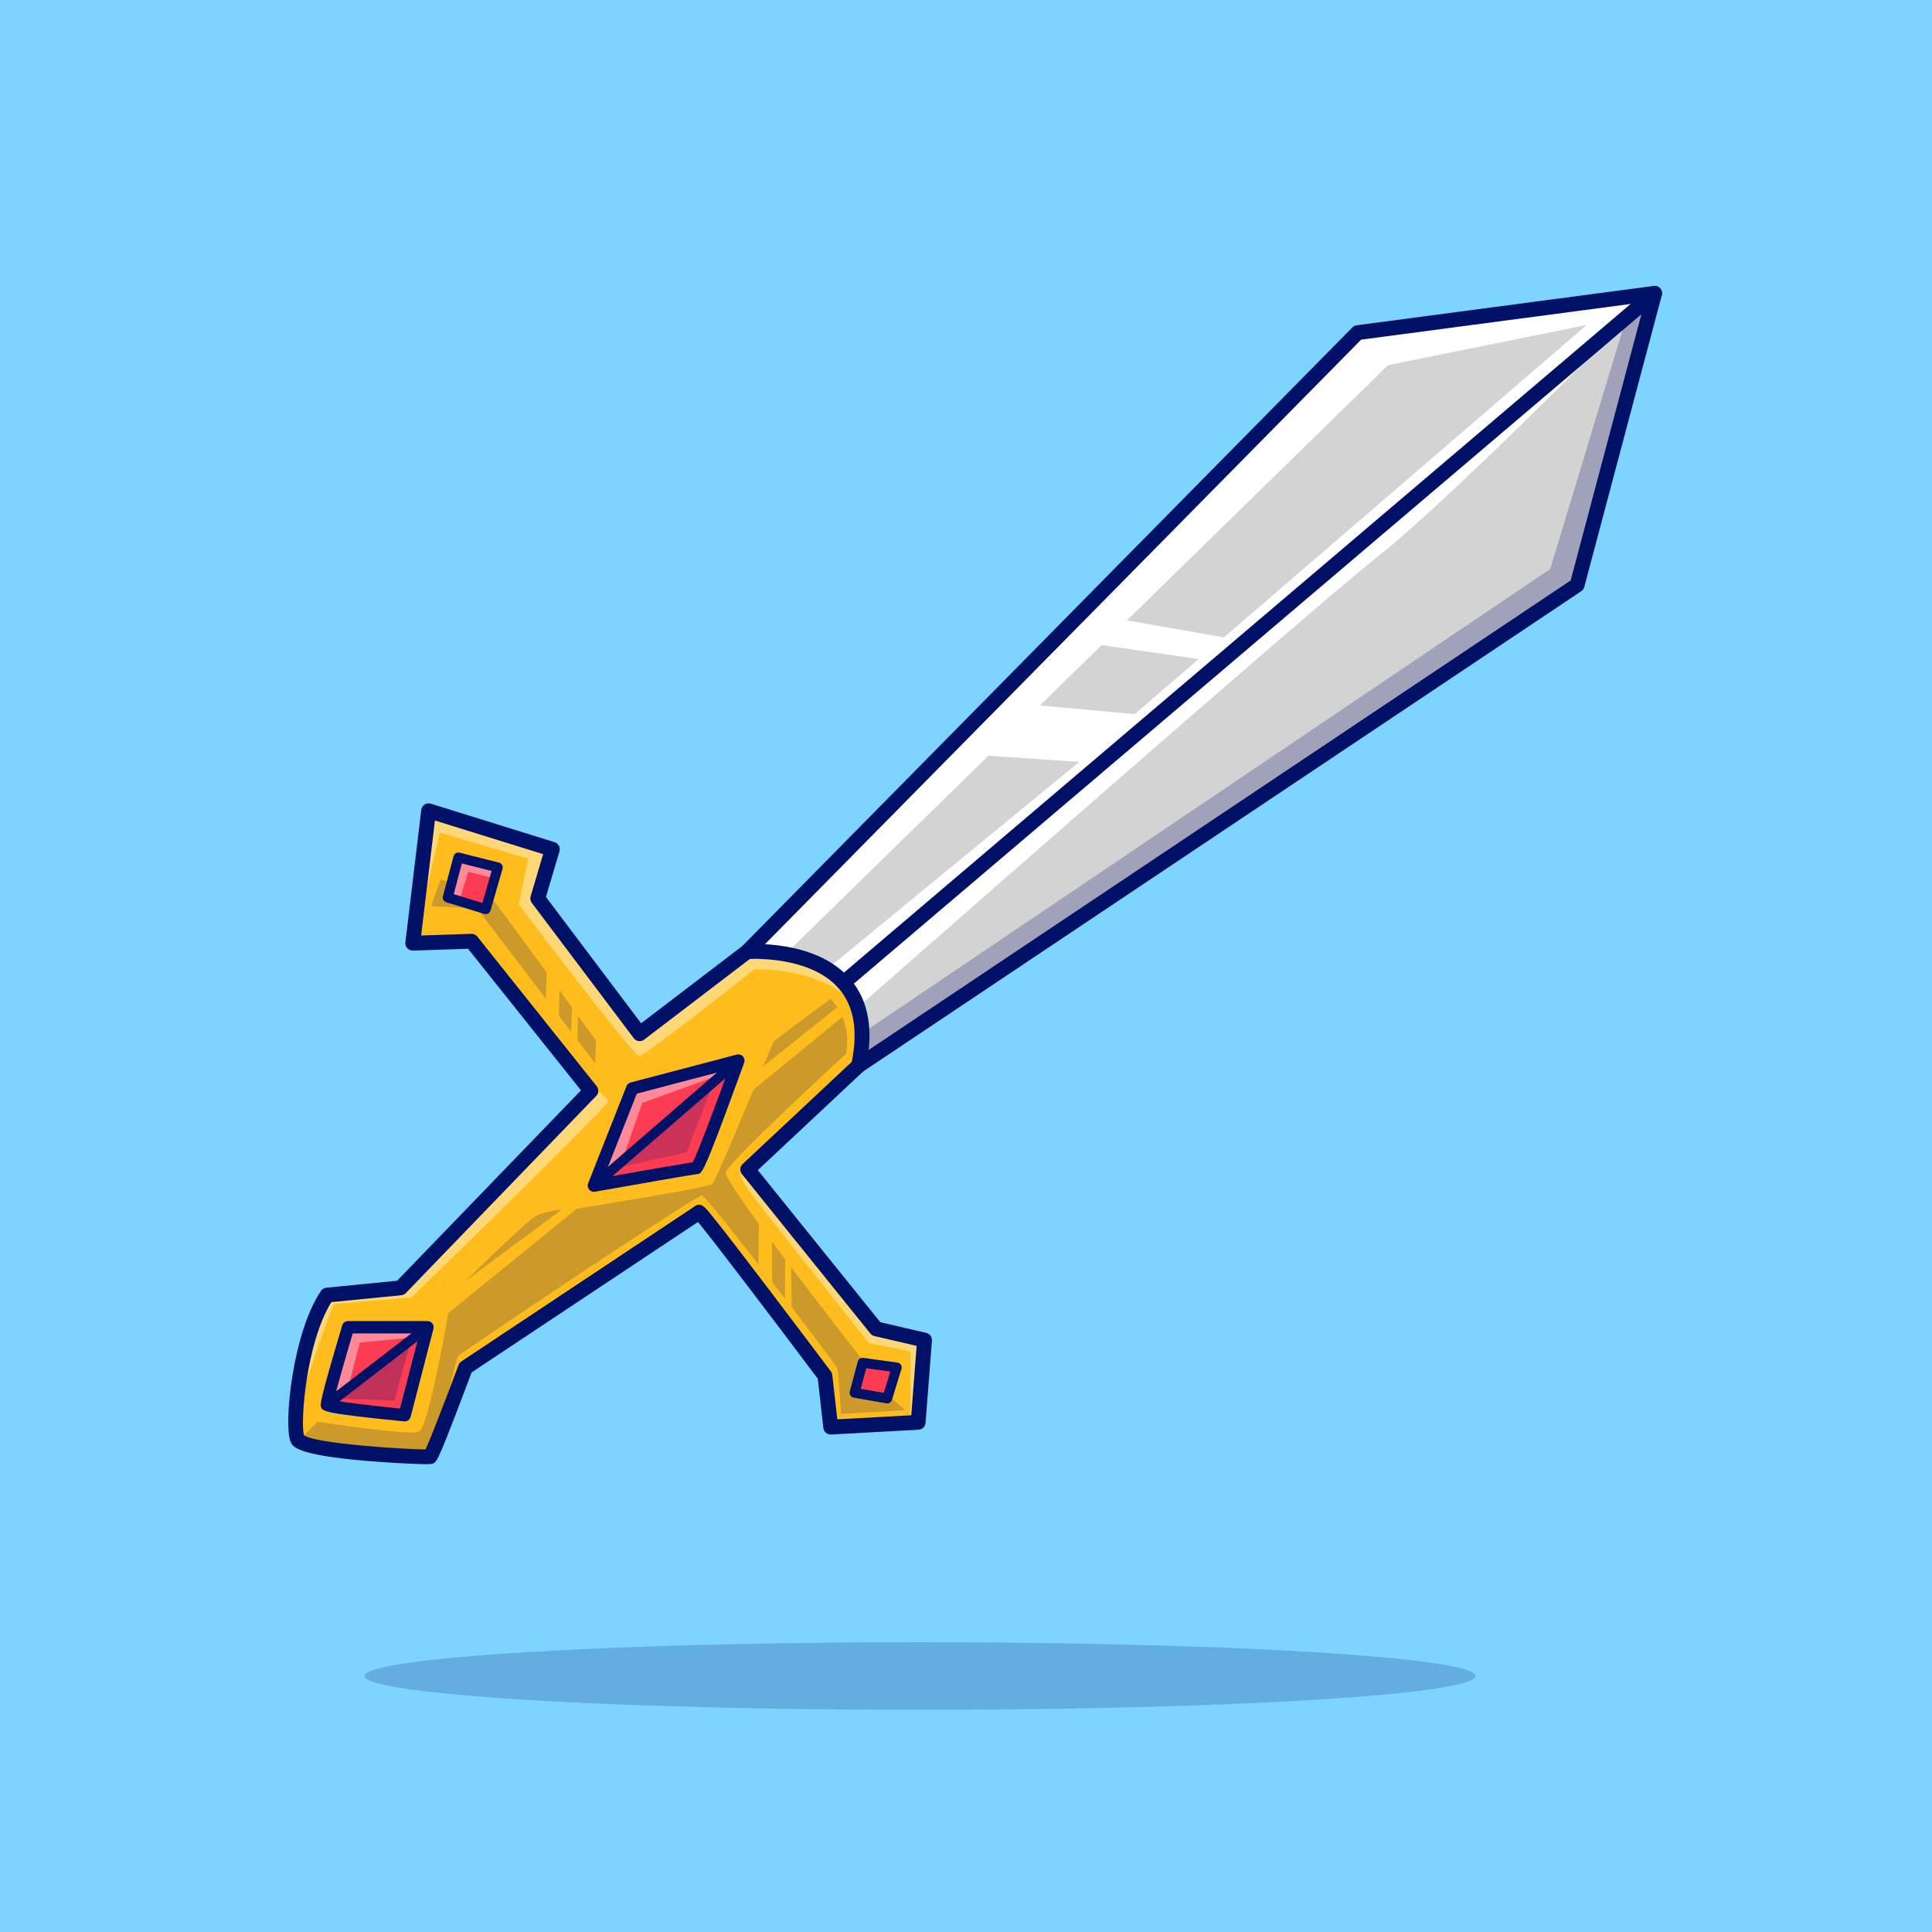 <?xml version="1.0" encoding="utf-8"?>
<!-- Generator: Adobe Illustrator 27.5.0, SVG Export Plug-In . SVG Version: 6.00 Build 0)  -->
<svg version="1.1" id="Layer_1" xmlns="http://www.w3.org/2000/svg" xmlns:xlink="http://www.w3.org/1999/xlink" x="0px" y="0px"
	 viewBox="0 0 4000 4000" style="enable-background:new 0 0 4000 4000;" xml:space="preserve">
<g>
	<g>
		<rect style="fill:#7DD4FF;" width="4000" height="4000"/>
	</g>
	<g>
		<g>
			<path style="fill:#D3D3D3;" d="M1746.859,2027.067L3408.205,615.015l-594.796,78.789L1560.46,1964.365
				C1595.924,1963.912,1690.335,1968.654,1746.859,2027.067z"/>
		</g>
		<g>
			<path style="fill:#D3D3D3;" d="M1785.381,2194.52l1475.157-986.599l155.524-585.344L1754.1,2035.152
				C1786.784,2074.212,1797.321,2127.74,1785.381,2194.52z"/>
		</g>
		<g>
			<path style="fill:#FEBD1C;" d="M1548.964,1975.615l-221.301,168.886c-1.152,0.886-2.629,1.259-4.029,1.062
				c-1.432-0.196-2.724-0.953-3.595-2.106l-211.02-280.057c-1.037-1.375-1.356-3.161-0.865-4.81l28.691-96.713l-244.819-76.156
				l-31.332,261.448l115.389-3.852c1.715-0.057,3.352,0.699,4.419,2.041l247.018,309.667c1.703,2.127,1.557,5.19-0.339,7.15
				l-394.008,407.956c-0.891,0.926-2.086,1.501-3.364,1.628l-149.516,14.759c-56.028,85.103-70.906,263.314-59.575,290.314
				c1.065,2.54,12.466,15.738,132.651,26.479c62.463,5.583,122.024,7.57,133.885,7.412c8.362-14.79,47.598-117.277,71.381-181.148
				c0.399-1.073,1.126-1.993,2.08-2.624c4.78-3.175,477.805-317.367,483.507-321.363c5.398-3.869,5.626-4.025,49.867,52.763
				c21.794,27.981,51.881,67.207,89.424,116.587c63.907,84.066,128.133,169.59,128.776,170.443c0.582,0.77,0.941,1.686,1.053,2.646
				l11.368,100.951l171.181-9.356l12.49-160.866l-95.67-22.213c-1.18-0.273-2.236-0.938-2.994-1.882l-265.908-330.04
				c-1.786-2.209-1.559-5.417,0.512-7.357l228.271-213.774c14.765-69.866,5.153-124.89-28.578-163.565
				C1683.718,1970.804,1564.017,1974.885,1548.964,1975.615z M1034.605,1795.277l-22.076,87.234
				c-0.356,1.411-1.264,2.618-2.522,3.354c-0.785,0.456-1.662,0.707-2.556,0.737c-0.535,0.018-1.072-0.044-1.596-0.185
				l-79.498-21.502c-2.818-0.759-4.525-3.612-3.872-6.453l19.266-83.626c0.672-2.895,3.521-4.712,6.441-4.084l82.308,17.894
				c1.436,0.313,2.685,1.198,3.458,2.444C1034.73,1792.342,1034.966,1793.855,1034.605,1795.277z M890.878,2752.161
				c-0.018,0.1,0.025,0.199,0.002,0.299l-41.138,183.609c-0.544,2.43-2.665,4.154-5.105,4.235c-0.18,0.006-0.36,0.001-0.541-0.009
				c-122.564-8.015-154.061-12.901-162.791-16.424c-0.607-0.161-1.141-0.434-1.667-0.804c-0.484-0.287-0.838-0.564-1.104-0.834
				c-0.011-0.014-0.027-0.017-0.038-0.03c-0.011-0.012-0.011-0.027-0.022-0.04c-0.453-0.486-0.649-0.948-0.826-1.389
				c-0.049-0.125-0.104-0.264-0.155-0.449c-0.009-0.025-0.01-0.051-0.016-0.076c-0.074-0.297-0.127-0.717-0.133-1.37
				c-0.008-0.318-0.023-0.623,0.024-0.938c0.363-7.467,5.621-36.171,38.778-162.563c0.606-2.32,2.666-3.963,5.064-4.043
				l164.198-5.482c0.106-0.004,0.195,0.057,0.299,0.059c0.546,0.012,1.065,0.138,1.584,0.313c0.214,0.072,0.432,0.09,0.634,0.188
				c0.644,0.308,1.231,0.744,1.729,1.314c0.03,0.036,0.081,0.048,0.112,0.085c0.003,0.002,0.003,0.006,0.006,0.01c0,0,0,0,0,0
				c0.514,0.623,0.837,1.329,1.031,2.062c0.058,0.221,0.033,0.444,0.065,0.671C890.941,2751.096,890.969,2751.625,890.878,2752.161z
				 M1769.451,2881.188l14.442-62.69c0.616-2.67,3.168-4.489,5.844-4.175l71.055,7.363c1.585,0.159,3.017,1.012,3.915,2.323
				c0.902,1.311,1.18,2.955,0.765,4.49l-17.573,64.793c-0.632,2.332-2.71,3.922-5.05,4c-0.307,0.01-0.62-0.006-0.934-0.048
				l-67.924-9.466c-1.507-0.209-2.854-1.044-3.718-2.298C1769.409,2884.226,1769.114,2882.673,1769.451,2881.188z
				 M1539.079,2201.174c-0.034,0.483-0.135,0.966-0.302,1.435c-0.199,0.558-20.196,56.22-40.826,111.199
				c-42.993,114.552-46.26,114.661-51.209,114.827c-6.42,0.405-129.851,21.994-211.24,36.407c-0.255,0.046-0.506,0.069-0.758,0.078
				l-0.003,0.001c-0.003,0-0.005,0-0.005,0c-0.034,0.001-0.067-0.02-0.101-0.021c-0.773,0.011-1.544-0.133-2.259-0.447
				c-0.307-0.135-0.53-0.401-0.809-0.591c-0.38-0.259-0.797-0.448-1.111-0.812c-0.019-0.022-0.023-0.052-0.042-0.075
				c-0.017-0.019-0.041-0.024-0.057-0.044c-0.39-0.476-0.654-1.016-0.858-1.576c-0.058-0.156-0.095-0.307-0.137-0.464
				c-0.133-0.503-0.198-1.013-0.186-1.535c0.004-0.111-0.018-0.217-0.008-0.328c0.047-0.515,0.151-1.027,0.347-1.523l79.415-201.173
				c0.63-1.606,1.994-2.812,3.665-3.249l219.701-57.751c0.554-0.152,1.117-0.184,1.675-0.154c0.109,0.006,0.211,0.035,0.32,0.049
				c0.527,0.061,1.03,0.2,1.516,0.411c0.14,0.06,0.277,0.112,0.412,0.185c0.534,0.285,1.036,0.63,1.457,1.089
				c0.022,0.024,0.034,0.054,0.053,0.078c0.014,0.015,0.032,0.02,0.046,0.035c0.044,0.051,0.054,0.116,0.096,0.169
				c0.359,0.448,0.63,0.942,0.831,1.468c0.061,0.16,0.119,0.31,0.161,0.474c0.166,0.595,0.268,1.206,0.223,1.828
				C1539.082,2201.167,1539.079,2201.17,1539.079,2201.174z"/>
		</g>
		<g style="opacity:0.4;">
			<path style="fill:#FFFFFF;" d="M692.109,2700.381c5.776-2.625,156.419-13.122,158.519-13.647
				c2.1-0.524,410.783-398.568,408.261-406.966c-2.521-8.398-20.567-21.432-20.567-21.432c1.631,2.182,1.382,5.239-0.577,7.135
				l-407.401,394.583c-0.922,0.895-2.135,1.43-3.416,1.515l-149.925,9.762c-39.758,56.209-62.131,155.487-69.26,222.438
				c1.536,7.927,4.338,14.232,8.785,18.145C616.527,2911.913,686.336,2703.006,692.109,2700.381z"/>
		</g>
		<g>
			<g>
				<polygon style="fill:#FC3C53;" points="1849.536,2835.684 1789.837,2827.479 1776.065,2879.292 1833.09,2889.191 				"/>
			</g>
			<g>
				<path style="fill:#021168;" d="M1836.881,2905.593c-0.58,0-1.168-0.051-1.758-0.154l-67.573-11.726
					c-2.83-0.491-5.323-2.146-6.873-4.565c-1.549-2.419-2.011-5.378-1.273-8.154l16.527-62.173c1.328-4.993,6.166-8.23,11.291-7.512
					l70.769,9.729c2.975,0.408,5.621,2.104,7.238,4.636c1.616,2.532,2.038,5.645,1.156,8.516l-19.723,64.17
					C1845.323,2902.717,1841.305,2905.593,1836.881,2905.593z M1782.07,2875.448l47.667,8.271l13.534-44.036l-49.871-6.855
					L1782.07,2875.448z"/>
			</g>
		</g>
		<g style="opacity:0.2;">
			<path style="fill:#021168;" d="M963.93,2652.192l198.759-147.67c0,0-32.893,2.799-53.189,13.297
				C1089.205,2528.318,963.93,2652.192,963.93,2652.192z"/>
		</g>
		<g>
			<path style="fill:#FFFFFF;" d="M3406.216,615.279l-592.807,78.525L1560.46,1964.365c15.235-0.195,41.362,0.584,70.681,6.151
				l415.19-405.753l188.277,12.612l-525.627,431.633c5.922,4.595,32.545,12.55,37.878,18.059L3406.958,616.076L3406.216,615.279z
				 M2152.949,1460.569l127.883-124.977l201.029,28.884l-132.417,114.021L2152.949,1460.569z M2533.949,1319.624l-200.739-35.22
				l540.81-528.517l411.074-83.048L2533.949,1319.624z"/>
		</g>
		<g>
			<polygon style="fill:none;" points="693.529,2827.849 688.685,2834.258 817.601,2734.894 714.875,2744.566 			"/>
		</g>
		<g>
			<path style="fill:none;" d="M1233.982,2409.606c-1.12,0.907-2.294,1.855-3.35,2.712L1233.982,2409.606z"/>
		</g>
		<g>
			<polygon style="fill:none;" points="1298.145,2392.804 1295.893,2399.43 1487.969,2233.164 1334.92,2288.289 			"/>
		</g>
		<g>
			<polygon style="fill:none;" points="1803.09,2879.191 1819.536,2825.684 1759.837,2817.479 1746.065,2869.292 			"/>
		</g>
		<g>
			<path style="fill:none;" d="M1229.914,2412.896c-1.012,0.818-1.819,1.471-2.254,1.823L1229.914,2412.896z"/>
		</g>
		<g>
			<path style="fill:none;" d="M1234.141,2409.479l1.187-0.96c0,0-0.003,0.001-0.003,0.001
				C1234.949,2408.825,1234.549,2409.149,1234.141,2409.479z"/>
		</g>
		<g>
			<polygon style="fill:none;" points="3446.231,663.017 3447.513,661.999 3445.516,662.196 			"/>
		</g>
		<g>
			<path style="fill:none;" d="M2874.02,755.887L1631.141,1970.516c32.487,6.169,68.893,18.224,98.794,41.417L3285.094,672.839
				L2874.02,755.887z"/>
		</g>
		<g>
			<path style="fill:none;" d="M786.609,2864.592l-108.827-3.972c-0.212-1.581,1.441-4.248,4.402-7.657l-23.984,18.485
				c24.921,4.792,96.687,12.838,145.497,17.728l42.104-162.323l-27.125,20.906L786.609,2864.592z"/>
		</g>
		<g>
			<path style="fill:none;" d="M1426.574,2390.792l-130.328,29.034c2.542-4.833,8.799-12.332,17.546-21.545l-60.829,52.657
				c49.926-8.817,171.856-30.266,191.083-32.883c8.831-13.665,49.206-121.502,77.483-199.598l-42.603,36.878L1426.574,2390.792z"/>
		</g>
		<g>
			<path style="fill:none;" d="M1561.88,2006.917c0,0-226.85,179.834-238.763,179.531
				c-11.913-0.302-249.277-314.294-249.277-314.294l19.954-94.423l-183.154-53.679l-38.02,161.626
				c-1.605-1.501-2.594-5.799-3.105-12.128l-8.823,73.621l115.389-3.852c1.715-0.057,3.352,0.699,4.419,2.041l247.018,309.667
				c0,0,18.471,12.425,21.271,20.734c2.8,8.309-392.374,419.767-394.455,420.362c-2.081,0.595-152.29,16.113-157.975,18.929
				c-5.683,2.816-68.482,213.936-68.482,213.936c-4.575-3.762-7.586-9.971-9.385-17.842c-2.348,32.228-1.449,56.934,2.225,65.69
				c0.153,0.366,0.538,0.959,1.414,1.728l35.647-34.818c0,0,187.39,28.406,208.671,20.868
				c21.281-7.538,61.646-245.743,61.646-245.743l266.219-216.51c0,0,269.57-42.612,279.806-50.656
				c10.235-8.044,124.049-290.542,128.081-295.578c4.035-5.036,117.508-87.952,117.508-87.952s46.346,43.725,31.643,113.784
				c0,0-244.428,224.537-248.974,245.695c-4.546,21.16,282.331,386.782,282.331,386.782l-0.483,3.299
				c0.899-2.216,3.115-3.688,5.509-3.408l71.055,7.363c1.585,0.159,3.017,1.012,3.915,2.323c0.902,1.311,1.18,2.955,0.765,4.49
				l-17.573,64.793c-0.241,0.886-0.736,1.617-1.33,2.246l27.265,24.238l-132.444,7.572c0,0-5.6-83.842-7.677-93.576
				c-2.074-9.734-269.57-355.829-279.815-358.637c-10.248-2.809-498.92,325.29-504.989,332.32
				c-4.661,5.401-24.499,94.331-33.663,136.002c14.271-36.472,30.943-80.455,43.39-113.879c0.399-1.073,1.126-1.993,2.08-2.624
				c4.78-3.175,477.805-317.367,483.507-321.363c5.398-3.869,5.626-4.025,49.867,52.763c21.794,27.981,51.881,67.207,89.424,116.587
				c63.907,84.066,128.133,169.59,128.776,170.443c0.582,0.77,0.941,1.686,1.053,2.646l11.368,100.951l160.217-8.756l-0.108-142.308
				l-86.011-17.436c0,0-224.403-282.41-247.161-313.862c-22.758-31.452-18.936-42.783-18.936-42.783s7.254,1.396,12.637,2.7
				l-1.54-1.911c-1.786-2.209-1.559-5.417,0.512-7.357l228.271-213.774c10.742-50.824,8.516-93.751-6.442-128.286
				C1692.798,2000.854,1561.88,2006.917,1561.88,2006.917z M890.878,2752.161c-0.018,0.1,0.025,0.199,0.002,0.299l-41.138,183.609
				c-0.544,2.43-2.665,4.154-5.105,4.235c-0.18,0.006-0.36,0.001-0.541-0.009c-122.564-8.015-154.061-12.901-162.791-16.424
				c-0.607-0.161-1.141-0.434-1.667-0.804c-0.484-0.287-0.838-0.564-1.104-0.834c-0.011-0.014-0.027-0.017-0.038-0.03
				c-0.011-0.012-0.011-0.027-0.022-0.04c-0.453-0.486-0.649-0.948-0.826-1.389c-0.049-0.125-0.104-0.264-0.155-0.449
				c-0.009-0.025-0.01-0.051-0.016-0.076c-0.074-0.297-0.127-0.717-0.133-1.37c-0.008-0.318-0.023-0.623,0.024-0.938
				c0.363-7.467,5.621-36.171,38.778-162.563c0.606-2.32,2.666-3.963,5.064-4.043l164.198-5.482
				c0.106-0.004,0.195,0.057,0.299,0.059c0.546,0.012,1.065,0.138,1.584,0.313c0.214,0.072,0.432,0.09,0.634,0.188
				c0.644,0.308,1.231,0.744,1.729,1.314c0.03,0.036,0.081,0.048,0.112,0.085c0.003,0.002,0.003,0.006,0.006,0.01c0,0,0,0,0,0
				c0.514,0.623,0.837,1.329,1.031,2.062c0.058,0.221,0.033,0.444,0.065,0.671C890.941,2751.096,890.969,2751.625,890.878,2752.161z
				 M953.999,1785.276c0.664-1.073,65.297,12.036,66.212,12.235c0.913,0.199,3.942,16.947,3.576,18.388
				c-0.365,1.441-55.472-10.794-55.472-10.794l-13.696,51.225l-15.191-4.111C939.429,1852.219,953.336,1786.348,953.999,1785.276z
				 M1245.509,2227.673l-254.956-312.322l-95.291-1.721l17.74-55.912c0,0,97.005,28.146,101.092,28.661
				c4.087,0.516,231.512,293.974,231.512,293.974L1245.509,2227.673z M1539.079,2201.174c-0.034,0.483-0.135,0.966-0.302,1.435
				c-0.199,0.558-20.196,56.22-40.826,111.199c-42.993,114.552-46.26,114.661-51.209,114.827
				c-6.42,0.405-129.851,21.994-211.24,36.407c-0.255,0.046-0.506,0.069-0.758,0.078l-0.003,0.001c-0.003,0-0.005,0-0.005,0
				c-0.034,0.001-0.067-0.02-0.101-0.021c-0.773,0.011-1.544-0.133-2.259-0.447c-0.307-0.135-0.53-0.401-0.809-0.591
				c-0.38-0.259-0.797-0.448-1.111-0.812c-0.019-0.022-0.023-0.052-0.042-0.075c-0.017-0.019-0.041-0.024-0.057-0.044
				c-0.39-0.476-0.654-1.016-0.858-1.576c-0.058-0.156-0.095-0.307-0.137-0.464c-0.133-0.503-0.198-1.013-0.186-1.535
				c0.004-0.111-0.018-0.217-0.008-0.328c0.047-0.515,0.151-1.027,0.347-1.523l79.415-201.173c0.63-1.606,1.994-2.812,3.665-3.249
				l219.701-57.751c0.554-0.152,1.117-0.184,1.675-0.154c0.109,0.006,0.211,0.035,0.32,0.049c0.527,0.061,1.03,0.2,1.516,0.411
				c0.14,0.06,0.277,0.112,0.412,0.185c0.534,0.285,1.036,0.63,1.457,1.089c0.022,0.024,0.034,0.054,0.053,0.078
				c0.014,0.015,0.032,0.02,0.046,0.035c0.044,0.051,0.054,0.116,0.096,0.169c0.359,0.448,0.63,0.942,0.831,1.468
				c0.061,0.16,0.119,0.31,0.161,0.474c0.166,0.595,0.268,1.206,0.223,1.828C1539.082,2201.167,1539.079,2201.17,1539.079,2201.174z
				"/>
		</g>
		<g>
			<path style="fill:none;" d="M1786.522,2193.757c-0.136-0.192-0.422-0.818-0.761-1.608c-0.138,0.797-0.236,1.571-0.379,2.371
				L1786.522,2193.757L1786.522,2193.757z"/>
		</g>
		<g>
			<path style="fill:none;" d="M3364.533,666.374l-4.672,3.97c-0.069,0.07-360.94,366.383-505.569,480.44
				c-144.645,114.067-1084.742,906.787-1084.742,906.787l-0.04-0.007c12.571,22.468,19.435,48.598,20.489,78.269l1419.532-957.694
				L3364.533,666.374z"/>
		</g>
		<g style="opacity:0.2;">
			<path style="fill:#021168;" d="M1453.899,2475.135c10.245,2.809,277.741,348.904,279.815,358.637
				c2.077,9.734,7.677,93.576,7.677,93.576l132.444-7.572l-27.265-24.238c-0.967,1.027-2.27,1.706-3.72,1.754
				c-0.307,0.01-0.62-0.006-0.934-0.048l-67.924-9.466c-1.507-0.209-2.854-1.044-3.718-2.298c-0.863-1.254-1.159-2.807-0.822-4.292
				l14.442-62.69c0.065-0.281,0.23-0.506,0.335-0.767l0.483-3.299c0,0-286.877-365.623-282.331-386.782
				c4.546-21.158,248.974-245.695,248.974-245.695c14.702-70.059-31.643-113.784-31.643-113.784s-113.473,82.916-117.508,87.952
				c-4.032,5.036-117.846,287.534-128.081,295.578c-10.235,8.045-279.806,50.656-279.806,50.656l-266.219,216.51
				c0,0-40.365,238.205-61.646,245.743c-21.281,7.538-208.671-20.868-208.671-20.868l-35.647,34.818
				c5.211,4.569,28.364,15.556,131.236,24.751c62.463,5.583,122.024,7.57,133.885,7.412c3.986-7.051,14.993-34.044,27.992-67.269
				c9.163-41.671,29.002-130.601,33.663-136.002C954.979,2800.425,1443.651,2472.326,1453.899,2475.135z"/>
		</g>
		<g style="opacity:0.25;">
			<path style="fill:#021168;" d="M1786.522,2193.757l1474.017-985.836l155.524-585.344l-51.53,43.797l-155.002,511.764
				l-1419.532,957.694c0.625,17.544-0.814,36.344-4.238,56.316C1786.1,2192.939,1786.386,2193.565,1786.522,2193.757
				L1786.522,2193.757z"/>
		</g>
		<g style="opacity:0.2;">
			<path style="fill:#021168;" d="M1012.315,1852.774c-4.068-0.651-100.08-32.018-100.08-32.018l-19.595,55.289l95.18,4.899
				l244.393,320.655l1.676-47.289C1233.889,2154.31,1016.383,1853.426,1012.315,1852.774z"/>
		</g>
		<g style="opacity:0.4;">
			<path style="fill:#FFFFFF;" d="M910.642,1724.051l183.154,53.679l-19.954,94.423c0,0,237.363,313.992,249.277,314.294
				c11.913,0.302,238.763-179.531,238.763-179.531s130.918-6.063,204.271,68.291c-5.607-12.94-12.941-24.738-22.135-35.279
				c-1.628-1.867-3.32-3.656-5.033-5.417l-17.271-15.121c-63.532-47.668-159.383-44.423-172.748-43.775l-221.301,168.886
				c-1.152,0.886-2.629,1.259-4.029,1.062c-1.432-0.196-2.724-0.953-3.595-2.106l-211.02-280.057
				c-1.037-1.375-1.356-3.161-0.865-4.81l28.691-96.713l-244.819-76.156l-22.51,187.826c0.511,6.329,1.5,10.627,3.105,12.128
				L910.642,1724.051z"/>
		</g>
		<g>
			<path style="fill:#FFFFFF;" d="M2854.292,1150.784c144.629-114.057,505.5-480.37,505.569-480.44L1754.1,2035.152
				c5.859,7.001,14.026,33.146,18.459,41.071l11.909,2.04C1784.469,2078.263,2709.647,1264.851,2854.292,1150.784z"/>
		</g>
		<g style="opacity:0.4;">
			<path style="fill:#FFFFFF;" d="M1721.712,2019.39l17.271,15.121C1733.593,2028.965,1727.798,2023.955,1721.712,2019.39z"/>
		</g>
		<g style="opacity:0.4;">
			<path style="fill:#FFFFFF;" d="M1721.712,2019.39l17.271,15.121C1733.593,2028.965,1727.798,2023.955,1721.712,2019.39z"/>
		</g>
		<g style="opacity:0.4;">
			<path style="fill:#FFFFFF;" d="M1551.648,2466.619c22.758,31.452,247.161,313.862,247.161,313.862l86.011,17.436l0.108,142.308
				l10.964-0.599l12.49-160.866l-95.67-22.213c-1.18-0.273-2.236-0.938-2.994-1.882l-264.368-328.129
				c-5.383-1.304-12.637-2.7-12.637-2.7S1528.891,2435.167,1551.648,2466.619z"/>
		</g>
		<g>
			<path style="fill:#FEBD1C;" d="M1571.166,2526.89l-1.024,97.08l28.753,41.344l-0.786-107.461l27.34,42.853l-0.31,95.594
				l14.258,18.081l-1.801-106.377C1637.596,2608.001,1583.127,2528.591,1571.166,2526.89z"/>
		</g>
		<g>
			<path style="fill:#FEBD1C;" d="M1133.39,1985.922l-4.262,96.991l27.358,42.28l2.799-107.428l25.895,43.741l-3.499,95.53
				l13.647,18.546l1.75-106.378C1197.076,2069.205,1145.287,1988.022,1133.39,1985.922z"/>
		</g>
		<g>
			<polygon style="fill:#FEBD1C;" points="1740.492,2079.731 1568.89,2216.877 1549.795,2264.311 1756.12,2095.666 			"/>
		</g>
		<g>
			<path style="fill:#021168;" d="M882.567,3031.391c-26.655,0-90.236-3.787-128.546-7.156
				c-141.161-12.415-148.239-29.28-152.468-39.355c-14.648-34.905,4.038-225.361,62.947-312.129c2.56-3.77,6.663-6.208,11.198-6.658
				l146.447-14.463l380.719-394.192l-233.8-293.091l-113.997,3.806c-4.487,0.088-8.801-1.667-11.83-4.968
				c-3.03-3.301-4.467-7.761-3.933-12.212l32.861-274.192c0.543-4.529,3.071-8.582,6.898-11.062
				c3.828-2.48,8.561-3.135,12.915-1.775l256.149,79.68c8.024,2.495,12.553,10.977,10.163,19.033l-28.009,94.419l197.059,261.526
				l210.323-160.51c2.355-1.797,5.179-2.876,8.133-3.106c5.8-0.442,142.885-10.061,213.85,71.248
				c38.573,44.197,49.644,105.867,32.905,183.298c-0.66,3.054-2.234,5.833-4.514,7.966l-219.102,205.19l253.639,314.814
				l95.049,22.065c7.396,1.716,12.428,8.579,11.84,16.15l-13.223,170.251c-0.596,7.678-6.786,13.728-14.476,14.148l-181.033,9.895
				c-8.116,0.427-15.19-5.53-16.101-13.618l-11.475-101.88c-87.234-116.138-215.01-284.7-248.068-324.509
				c-64.608,43.071-388.436,258.174-468.724,311.501c-4.801,12.842-18.784,50.132-33.07,87.158
				c-38.199,98.999-39.852,99.473-49.022,102.095C892.743,3031.198,888.598,3031.391,882.567,3031.391z M629.367,2971.525
				c23.848,17.542,207.319,29.197,251.677,29.37c10.618-22.925,41.546-102.993,68.279-174.785c1.131-3.04,3.195-5.642,5.895-7.437
				c164.352-109.165,476.88-316.792,483.34-321.245c12.308-8.813,20.567,1.284,33.068,16.572
				c7.096,8.679,17.291,21.548,30.299,38.245c21.822,28.013,51.933,67.271,89.497,116.685
				c63.923,84.084,128.17,169.629,128.812,170.483c1.646,2.192,2.675,4.783,2.981,7.505l10.32,91.631l153.121-8.369l11.158-143.674
				l-87.349-20.278c-3.345-0.776-6.333-2.651-8.487-5.325l-265.908-330.042c-5.045-6.26-4.407-15.352,1.461-20.847l225.967-211.621
				c13.176-65.154,4.127-116.235-26.922-151.873c-54.314-62.344-161.182-61.963-184.062-61.118l-218.823,166.997
				c-3.251,2.483-7.358,3.555-11.41,3.008c-4.052-0.557-7.714-2.708-10.176-5.974l-211.02-280.056
				c-2.932-3.892-3.844-8.941-2.458-13.611l25.901-87.312l-224.057-69.697l-28.536,238.098l103.813-3.467
				c4.872-0.115,9.494,1.978,12.52,5.774l247.022,309.666c4.812,6.033,4.401,14.697-0.959,20.249L840.32,2677.033
				c-2.531,2.62-5.912,4.255-9.539,4.614l-144.723,14.292C633.699,2779.97,621.557,2945.099,629.367,2971.525z M888.306,3000.756
				c-0.001,0-0.002,0-0.003,0C888.305,3000.756,888.304,3000.756,888.306,3000.756z M829.272,2666.362h0.05H829.272z
				 M1456.304,2522.502c-0.073,0.054-0.273,0.19-0.594,0.408C1455.909,2522.78,1456.108,2522.643,1456.304,2522.502z"/>
		</g>
		<g>
			<path style="fill:#021168;" d="M1777.553,2221.65c-4.956,0-9.82-2.393-12.781-6.821c-4.716-7.053-2.823-16.592,4.229-21.306
				l1482.899-991.777l153.114-576.282l-586.92,77.744L1557.918,1981.086c-5.956,6.045-15.681,6.106-21.721,0.154
				c-6.04-5.957-6.108-15.681-0.151-21.721L2799.919,677.888c2.397-2.432,5.535-3.994,8.919-4.443l614.897-81.45
				c5.082-0.662,10.165,1.233,13.55,5.083c3.386,3.85,4.628,9.133,3.311,14.089l-160.496,604.07
				c-0.959,3.608-3.201,6.746-6.306,8.823l-1487.716,994.997C1783.455,2220.81,1780.488,2221.65,1777.553,2221.65z"/>
		</g>
		<g>
			<path style="fill:#021168;" d="M1746.44,2049.906c-4.351,0-8.672-1.836-11.711-5.412c-5.494-6.462-4.708-16.157,1.756-21.65
				l1679.32-1427.327c6.464-5.488,16.157-4.71,21.651,1.758c5.494,6.462,4.708,16.157-1.756,21.65L1756.38,2046.252
				C1753.49,2048.708,1749.956,2049.906,1746.44,2049.906z"/>
		</g>
		<g>
			<g>
				<polygon style="fill:#FC3C53;" points="933.515,1854.553 1001.986,1875.549 1023.872,1799.784 952.843,1781.844 				"/>
			</g>
			<g style="opacity:0.4;">
				<path style="fill:#FFFFFF;" d="M969.273,1805.016c0,0,54.668,14.067,55.081,12.639c0.413-1.428-2.055-18.268-2.961-18.497
					c-0.908-0.229-65.068-15.487-65.767-14.437c-0.699,1.05-16.796,66.42-16.796,66.42l15.045,4.615L969.273,1805.016z"/>
			</g>
			<g>
				<path style="fill:#021168;" d="M1005.665,1892.59c-1.008,0-2.02-0.149-3.002-0.449l-78.734-24.146
					c-5.263-1.614-8.308-7.1-6.894-12.422l22.045-82.93c1.44-5.422,6.968-8.694,12.404-7.297l81.663,20.625
					c2.691,0.681,4.991,2.424,6.373,4.832c1.382,2.407,1.727,5.274,0.957,7.939l-24.974,86.45c-0.762,2.637-2.551,4.858-4.965,6.164
					C1009.028,1892.175,1007.352,1892.59,1005.665,1892.59z M939.361,1851.306l59.355,18.203l19.146-66.274l-61.588-15.557
					L939.361,1851.306z"/>
			</g>
		</g>
		<g>
			<g>
				<path style="fill:#FC3C53;" d="M724.774,2753.323c-13.819,46.437-33.428,114.226-40.292,142.296L869.1,2753.323H724.774z"/>
			</g>
			<g>
				<path style="fill:#FC3C53;" d="M833.697,2924.176l42.104-162.323L688.2,2906.448
					C713.121,2911.24,784.887,2919.286,833.697,2924.176z"/>
			</g>
			<g style="opacity:0.25;">
				<path style="fill:#021168;" d="M816.609,2899.592l32.067-116.833l-136.492,105.204c-2.961,3.409-4.613,6.076-4.402,7.657
					L816.609,2899.592z"/>
			</g>
			<g style="opacity:0.4;">
				<path style="fill:#FFFFFF;" d="M724.774,2753.323c-13.819,46.437-33.428,114.226-40.292,142.296l34.204-26.362l4.844-6.409
					l21.346-83.282l102.725-9.672l21.5-16.571H724.774z"/>
			</g>
			<g>
				<path style="fill:#021168;" d="M837.79,2942.836c-0.421,0-0.844-0.02-1.27-0.063c-167.058-16.541-168.578-20.723-171.91-29.883
					c-1.743-4.795-3.545-9.753,43.855-168.652c1.618-5.422,6.606-9.141,12.266-9.141h164.291c3.961,0,7.699,1.833,10.123,4.968
					c2.424,3.132,3.261,7.212,2.266,11.045l-47.241,182.139C848.695,2938.94,843.562,2942.836,837.79,2942.836z M691.135,2899.482
					c22.284,4.089,80.961,11.042,137.01,16.724l40.334-155.508H730.276C713.672,2816.618,696.607,2876.442,691.135,2899.482z"/>
			</g>
			<g>
				<path style="fill:#021168;" d="M676.646,2918.754c-3.067,0-6.1-1.372-8.118-3.987c-3.452-4.48-2.62-10.911,1.859-14.363
					l208.383-160.618c4.481-3.452,10.909-2.615,14.362,1.858c3.452,4.48,2.62,10.911-1.859,14.363L682.89,2916.625
					C681.028,2918.061,678.828,2918.754,676.646,2918.754z"/>
			</g>
		</g>
		<g>
			<g>
				<path style="fill:#FC3C53;" d="M1439.046,2413.056c8.831-13.665,49.206-121.502,77.483-199.598l-268.566,232.48
					C1297.889,2437.121,1419.819,2415.673,1439.046,2413.056z"/>
			</g>
			<g>
				<polygon style="fill:#FC3C53;" points="1313.007,2258.071 1242.715,2436.135 1507.469,2206.955 				"/>
			</g>
			<g style="opacity:0.2;">
				<path style="fill:#021168;" d="M1421.574,2385.792l52.352-135.456l-165.134,142.945c-8.747,9.213-15.005,16.712-17.546,21.545
					L1421.574,2385.792z"/>
			</g>
			<g style="opacity:0.4;">
				<path style="fill:#FFFFFF;" d="M1245.262,2433.93l0.698-0.602c1.028-0.892,2.168-1.878,3.258-2.822l0.155-0.132
					c0.397-0.343,0.786-0.68,1.151-0.998c0-0.001,0.003-0.001,0.003-0.001l40.367-34.944l2.251-6.626l36.775-104.515l153.049-55.125
					l24.5-21.208l-194.463,51.116l-70.292,178.064l0.355-0.308C1243.493,2435.461,1244.278,2434.782,1245.262,2433.93z"/>
			</g>
			<g>
				<path style="fill:#021168;" d="M1229.554,2467.499c-3.802,0-7.456-1.697-9.911-4.702c-2.933-3.589-3.696-8.486-1.993-12.798
					l79.414-201.169c1.497-3.792,4.71-6.643,8.651-7.681l219.7-57.754c4.598-1.204,9.483,0.232,12.693,3.735
					c3.21,3.503,4.214,8.496,2.609,12.969c-0.2,0.557-20.21,56.272-40.863,111.299c-44.723,119.165-47.245,119.25-57.861,119.607
					c-8.003,0.75-130.15,22.122-210.204,36.296C1231.043,2467.433,1230.296,2467.499,1229.554,2467.499z M1318.495,2264.26
					l-68.629,173.85c60.562-10.698,157.627-27.732,184.485-31.799c10.126-19.663,43.267-107.065,74.015-191.963L1318.495,2264.26z
					 M1441.125,2405.419c-0.54,0.02-1.057,0.071-1.552,0.151C1440.299,2405.483,1440.822,2405.431,1441.125,2405.419z"/>
			</g>
			<g>
				<path style="fill:#021168;" d="M1229.56,2464.938c-2.869,0-5.721-1.199-7.747-3.538c-3.701-4.275-3.235-10.742,1.041-14.443
					l299.114-258.923c4.275-3.706,10.742-3.237,14.444,1.04c3.701,4.275,3.235,10.742-1.041,14.443l-299.114,258.923
					C1234.321,2464.118,1231.935,2464.938,1229.56,2464.938z"/>
			</g>
		</g>
		<g style="opacity:0.2;">
			<ellipse style="fill:#021168;" cx="1904.932" cy="3470.003" rx="1149.976" ry="69.997"/>
		</g>
	</g>
</g>
</svg>
